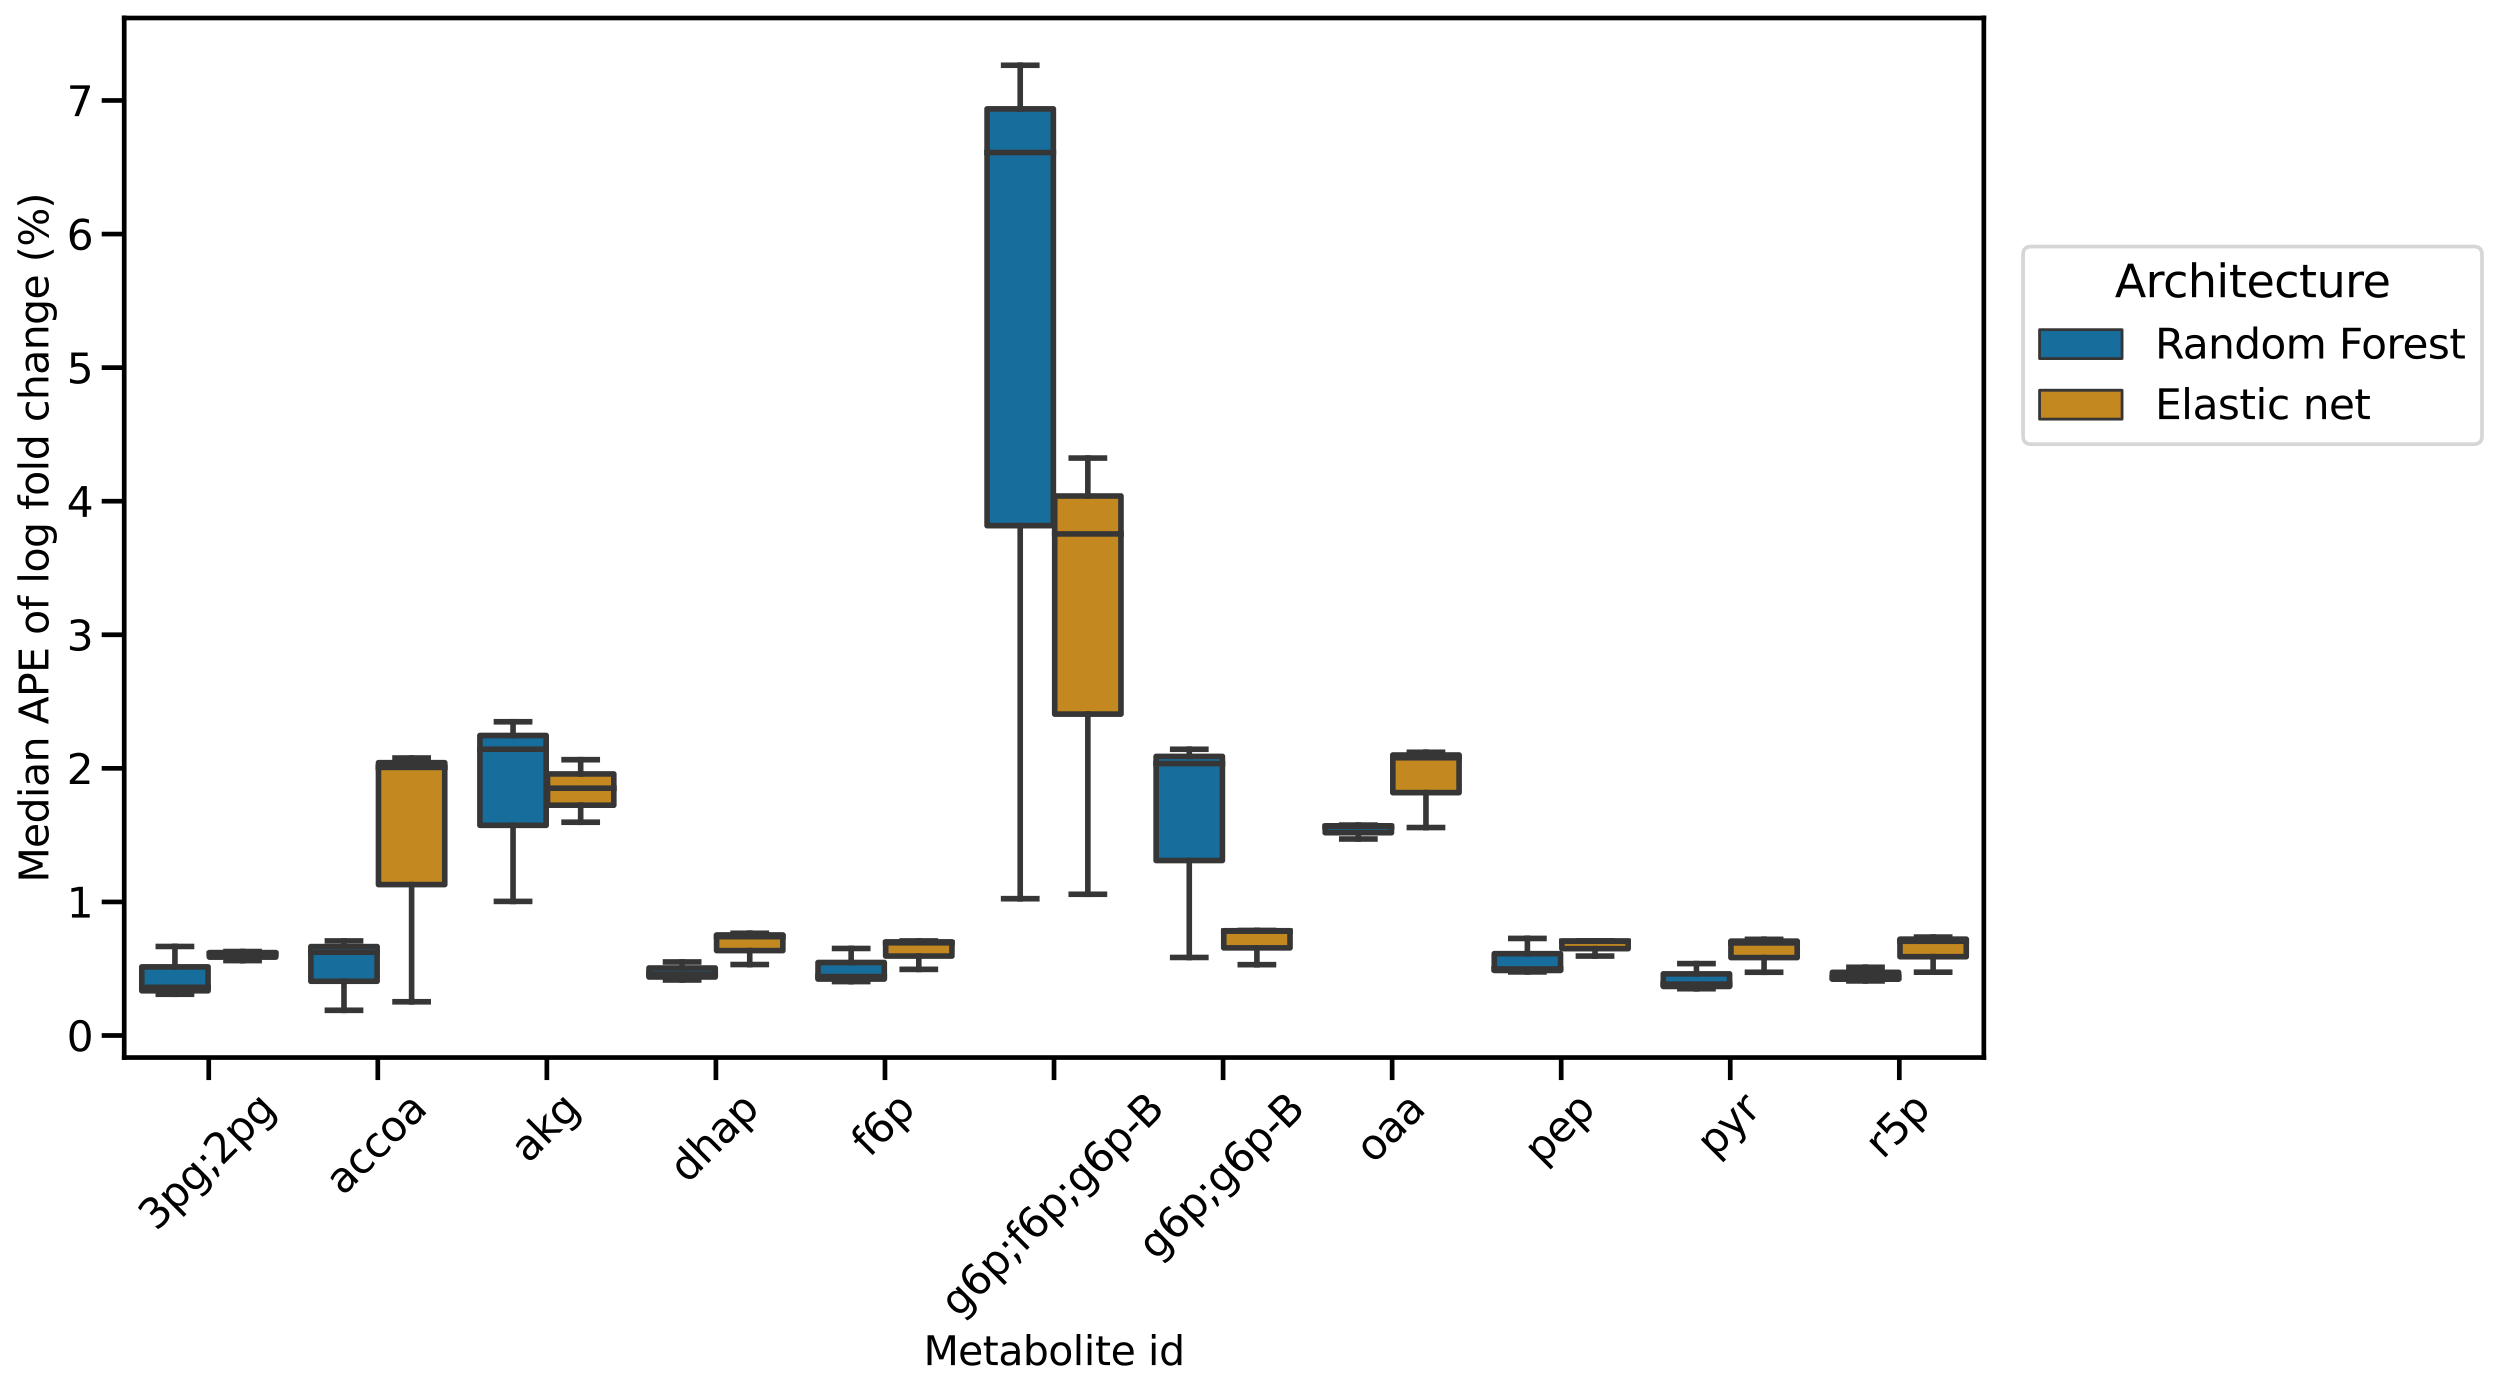 <?xml version="1.0" encoding="utf-8" standalone="no"?>
<!DOCTYPE svg PUBLIC "-//W3C//DTD SVG 1.1//EN"
  "http://www.w3.org/Graphics/SVG/1.1/DTD/svg11.dtd">
<svg xmlns:xlink="http://www.w3.org/1999/xlink" width="999.95pt" height="556.54pt" viewBox="0 0 999.95 556.54" xmlns="http://www.w3.org/2000/svg" version="1.1">
 <defs>
  <style type="text/css">*{stroke-linejoin: round; stroke-linecap: butt}</style>
 </defs>
 <g id="figure_1">
  <g id="patch_1">
   <path d="M 0 556.54 
L 999.95 556.54 
L 999.95 0 
L 0 0 
z
" style="fill: #ffffff"/>
  </g>
  <g id="axes_1">
   <g id="patch_2">
    <path d="M 49.683 423 
L 793.497 423 
L 793.497 7.2 
L 49.683 7.2 
z
" style="fill: #ffffff"/>
   </g>
   <g id="patch_3">
    <path d="M 56.716 396.292 
L 83.222 396.292 
L 83.222 386.737 
L 56.716 386.737 
L 56.716 396.292 
z
" clip-path="url(#p43f8f72fb3)" style="fill: #176d9c; stroke: #363636; stroke-width: 2.25; stroke-linejoin: miter"/>
   </g>
   <g id="patch_4">
    <path d="M 83.763 382.831 
L 110.27 382.831 
L 110.27 381.022 
L 83.763 381.022 
L 83.763 382.831 
z
" clip-path="url(#p43f8f72fb3)" style="fill: #c38820; stroke: #363636; stroke-width: 2.25; stroke-linejoin: miter"/>
   </g>
   <g id="patch_5">
    <path d="M 124.335 392.492 
L 150.842 392.492 
L 150.842 378.619 
L 124.335 378.619 
L 124.335 392.492 
z
" clip-path="url(#p43f8f72fb3)" style="fill: #176d9c; stroke: #363636; stroke-width: 2.25; stroke-linejoin: miter"/>
   </g>
   <g id="patch_6">
    <path d="M 151.383 353.818 
L 177.89 353.818 
L 177.89 305.064 
L 151.383 305.064 
L 151.383 353.818 
z
" clip-path="url(#p43f8f72fb3)" style="fill: #c38820; stroke: #363636; stroke-width: 2.25; stroke-linejoin: miter"/>
   </g>
   <g id="patch_7">
    <path d="M 191.954 330.108 
L 218.461 330.108 
L 218.461 294.183 
L 191.954 294.183 
L 191.954 330.108 
z
" clip-path="url(#p43f8f72fb3)" style="fill: #176d9c; stroke: #363636; stroke-width: 2.25; stroke-linejoin: miter"/>
   </g>
   <g id="patch_8">
    <path d="M 219.002 322.068 
L 245.509 322.068 
L 245.509 309.563 
L 219.002 309.563 
L 219.002 322.068 
z
" clip-path="url(#p43f8f72fb3)" style="fill: #c38820; stroke: #363636; stroke-width: 2.25; stroke-linejoin: miter"/>
   </g>
   <g id="patch_9">
    <path d="M 259.574 390.782 
L 286.081 390.782 
L 286.081 387.178 
L 259.574 387.178 
L 259.574 390.782 
z
" clip-path="url(#p43f8f72fb3)" style="fill: #176d9c; stroke: #363636; stroke-width: 2.25; stroke-linejoin: miter"/>
   </g>
   <g id="patch_10">
    <path d="M 286.622 380.216 
L 313.129 380.216 
L 313.129 373.972 
L 286.622 373.972 
L 286.622 380.216 
z
" clip-path="url(#p43f8f72fb3)" style="fill: #c38820; stroke: #363636; stroke-width: 2.25; stroke-linejoin: miter"/>
   </g>
   <g id="patch_11">
    <path d="M 327.193 391.607 
L 353.7 391.607 
L 353.7 384.984 
L 327.193 384.984 
L 327.193 391.607 
z
" clip-path="url(#p43f8f72fb3)" style="fill: #176d9c; stroke: #363636; stroke-width: 2.25; stroke-linejoin: miter"/>
   </g>
   <g id="patch_12">
    <path d="M 354.241 382.406 
L 380.748 382.406 
L 380.748 376.725 
L 354.241 376.725 
L 354.241 382.406 
z
" clip-path="url(#p43f8f72fb3)" style="fill: #c38820; stroke: #363636; stroke-width: 2.25; stroke-linejoin: miter"/>
   </g>
   <g id="patch_13">
    <path d="M 394.813 210.239 
L 421.32 210.239 
L 421.32 43.556 
L 394.813 43.556 
L 394.813 210.239 
z
" clip-path="url(#p43f8f72fb3)" style="fill: #176d9c; stroke: #363636; stroke-width: 2.25; stroke-linejoin: miter"/>
   </g>
   <g id="patch_14">
    <path d="M 421.861 285.628 
L 448.367 285.628 
L 448.367 198.389 
L 421.861 198.389 
L 421.861 285.628 
z
" clip-path="url(#p43f8f72fb3)" style="fill: #c38820; stroke: #363636; stroke-width: 2.25; stroke-linejoin: miter"/>
   </g>
   <g id="patch_15">
    <path d="M 462.432 344.191 
L 488.939 344.191 
L 488.939 302.547 
L 462.432 302.547 
L 462.432 344.191 
z
" clip-path="url(#p43f8f72fb3)" style="fill: #176d9c; stroke: #363636; stroke-width: 2.25; stroke-linejoin: miter"/>
   </g>
   <g id="patch_16">
    <path d="M 489.48 379.133 
L 515.987 379.133 
L 515.987 372.292 
L 489.48 372.292 
L 489.48 379.133 
z
" clip-path="url(#p43f8f72fb3)" style="fill: #c38820; stroke: #363636; stroke-width: 2.25; stroke-linejoin: miter"/>
   </g>
   <g id="patch_17">
    <path d="M 530.052 333.08 
L 556.559 333.08 
L 556.559 330.301 
L 530.052 330.301 
L 530.052 333.08 
z
" clip-path="url(#p43f8f72fb3)" style="fill: #176d9c; stroke: #363636; stroke-width: 2.25; stroke-linejoin: miter"/>
   </g>
   <g id="patch_18">
    <path d="M 557.1 317.035 
L 583.606 317.035 
L 583.606 301.983 
L 557.1 301.983 
L 557.1 317.035 
z
" clip-path="url(#p43f8f72fb3)" style="fill: #c38820; stroke: #363636; stroke-width: 2.25; stroke-linejoin: miter"/>
   </g>
   <g id="patch_19">
    <path d="M 597.671 388.154 
L 624.178 388.154 
L 624.178 381.455 
L 597.671 381.455 
L 597.671 388.154 
z
" clip-path="url(#p43f8f72fb3)" style="fill: #176d9c; stroke: #363636; stroke-width: 2.25; stroke-linejoin: miter"/>
   </g>
   <g id="patch_20">
    <path d="M 624.719 379.442 
L 651.226 379.442 
L 651.226 376.403 
L 624.719 376.403 
L 624.719 379.442 
z
" clip-path="url(#p43f8f72fb3)" style="fill: #c38820; stroke: #363636; stroke-width: 2.25; stroke-linejoin: miter"/>
   </g>
   <g id="patch_21">
    <path d="M 665.291 394.557 
L 691.797 394.557 
L 691.797 389.525 
L 665.291 389.525 
L 665.291 394.557 
z
" clip-path="url(#p43f8f72fb3)" style="fill: #176d9c; stroke: #363636; stroke-width: 2.25; stroke-linejoin: miter"/>
   </g>
   <g id="patch_22">
    <path d="M 692.338 383.023 
L 718.845 383.023 
L 718.845 376.44 
L 692.338 376.44 
L 692.338 383.023 
z
" clip-path="url(#p43f8f72fb3)" style="fill: #c38820; stroke: #363636; stroke-width: 2.25; stroke-linejoin: miter"/>
   </g>
   <g id="patch_23">
    <path d="M 732.91 391.653 
L 759.417 391.653 
L 759.417 388.928 
L 732.91 388.928 
L 732.91 391.653 
z
" clip-path="url(#p43f8f72fb3)" style="fill: #176d9c; stroke: #363636; stroke-width: 2.25; stroke-linejoin: miter"/>
   </g>
   <g id="patch_24">
    <path d="M 759.958 382.666 
L 786.465 382.666 
L 786.465 375.65 
L 759.958 375.65 
L 759.958 382.666 
z
" clip-path="url(#p43f8f72fb3)" style="fill: #c38820; stroke: #363636; stroke-width: 2.25; stroke-linejoin: miter"/>
   </g>
   <g id="patch_25">
    <path d="M 83.493 414.177 
L 83.493 414.177 
L 83.493 414.177 
L 83.493 414.177 
z
" clip-path="url(#p43f8f72fb3)" style="fill: #176d9c; stroke: #363636; stroke-width: 1.125; stroke-linejoin: miter"/>
   </g>
   <g id="patch_26">
    <path d="M 83.493 414.177 
L 83.493 414.177 
L 83.493 414.177 
L 83.493 414.177 
z
" clip-path="url(#p43f8f72fb3)" style="fill: #c38820; stroke: #363636; stroke-width: 1.125; stroke-linejoin: miter"/>
   </g>
   <g id="matplotlib.axis_1">
    <g id="xtick_1">
     <g id="line2d_1">
      <defs>
       <path id="mf5c81317ef" d="M 0 0 
L 0 9 
" style="stroke: #000000; stroke-width: 1.875"/>
      </defs>
      <g>
       <use xlink:href="#mf5c81317ef" x="83.493" y="423" style="stroke: #000000; stroke-width: 1.875"/>
      </g>
     </g>
     <g id="text_1">
      <!-- 3pg;2pg -->
      <g transform="translate(62.51 492.77) rotate(-45) scale(0.165 -0.165)">
       <defs>
        <path id="DejaVuSans-33" d="M 2597 2516 
Q 3050 2419 3304 2112 
Q 3559 1806 3559 1356 
Q 3559 666 3084 287 
Q 2609 -91 1734 -91 
Q 1441 -91 1130 -33 
Q 819 25 488 141 
L 488 750 
Q 750 597 1062 519 
Q 1375 441 1716 441 
Q 2309 441 2620 675 
Q 2931 909 2931 1356 
Q 2931 1769 2642 2001 
Q 2353 2234 1838 2234 
L 1294 2234 
L 1294 2753 
L 1863 2753 
Q 2328 2753 2575 2939 
Q 2822 3125 2822 3475 
Q 2822 3834 2567 4026 
Q 2313 4219 1838 4219 
Q 1578 4219 1281 4162 
Q 984 4106 628 3988 
L 628 4550 
Q 988 4650 1302 4700 
Q 1616 4750 1894 4750 
Q 2613 4750 3031 4423 
Q 3450 4097 3450 3541 
Q 3450 3153 3228 2886 
Q 3006 2619 2597 2516 
z
" transform="scale(0.016)"/>
        <path id="DejaVuSans-70" d="M 1159 525 
L 1159 -1331 
L 581 -1331 
L 581 3500 
L 1159 3500 
L 1159 2969 
Q 1341 3281 1617 3432 
Q 1894 3584 2278 3584 
Q 2916 3584 3314 3078 
Q 3713 2572 3713 1747 
Q 3713 922 3314 415 
Q 2916 -91 2278 -91 
Q 1894 -91 1617 61 
Q 1341 213 1159 525 
z
M 3116 1747 
Q 3116 2381 2855 2742 
Q 2594 3103 2138 3103 
Q 1681 3103 1420 2742 
Q 1159 2381 1159 1747 
Q 1159 1113 1420 752 
Q 1681 391 2138 391 
Q 2594 391 2855 752 
Q 3116 1113 3116 1747 
z
" transform="scale(0.016)"/>
        <path id="DejaVuSans-67" d="M 2906 1791 
Q 2906 2416 2648 2759 
Q 2391 3103 1925 3103 
Q 1463 3103 1205 2759 
Q 947 2416 947 1791 
Q 947 1169 1205 825 
Q 1463 481 1925 481 
Q 2391 481 2648 825 
Q 2906 1169 2906 1791 
z
M 3481 434 
Q 3481 -459 3084 -895 
Q 2688 -1331 1869 -1331 
Q 1566 -1331 1297 -1286 
Q 1028 -1241 775 -1147 
L 775 -588 
Q 1028 -725 1275 -790 
Q 1522 -856 1778 -856 
Q 2344 -856 2625 -561 
Q 2906 -266 2906 331 
L 2906 616 
Q 2728 306 2450 153 
Q 2172 0 1784 0 
Q 1141 0 747 490 
Q 353 981 353 1791 
Q 353 2603 747 3093 
Q 1141 3584 1784 3584 
Q 2172 3584 2450 3431 
Q 2728 3278 2906 2969 
L 2906 3500 
L 3481 3500 
L 3481 434 
z
" transform="scale(0.016)"/>
        <path id="DejaVuSans-3b" d="M 750 3309 
L 1409 3309 
L 1409 2516 
L 750 2516 
L 750 3309 
z
M 750 794 
L 1409 794 
L 1409 256 
L 897 -744 
L 494 -744 
L 750 256 
L 750 794 
z
" transform="scale(0.016)"/>
        <path id="DejaVuSans-32" d="M 1228 531 
L 3431 531 
L 3431 0 
L 469 0 
L 469 531 
Q 828 903 1448 1529 
Q 2069 2156 2228 2338 
Q 2531 2678 2651 2914 
Q 2772 3150 2772 3378 
Q 2772 3750 2511 3984 
Q 2250 4219 1831 4219 
Q 1534 4219 1204 4116 
Q 875 4013 500 3803 
L 500 4441 
Q 881 4594 1212 4672 
Q 1544 4750 1819 4750 
Q 2544 4750 2975 4387 
Q 3406 4025 3406 3419 
Q 3406 3131 3298 2873 
Q 3191 2616 2906 2266 
Q 2828 2175 2409 1742 
Q 1991 1309 1228 531 
z
" transform="scale(0.016)"/>
       </defs>
       <use xlink:href="#DejaVuSans-33"/>
       <use xlink:href="#DejaVuSans-70" x="63.623"/>
       <use xlink:href="#DejaVuSans-67" x="127.1"/>
       <use xlink:href="#DejaVuSans-3b" x="190.576"/>
       <use xlink:href="#DejaVuSans-32" x="224.268"/>
       <use xlink:href="#DejaVuSans-70" x="287.891"/>
       <use xlink:href="#DejaVuSans-67" x="351.367"/>
      </g>
     </g>
    </g>
    <g id="xtick_2">
     <g id="line2d_2">
      <g>
       <use xlink:href="#mf5c81317ef" x="151.112" y="423" style="stroke: #000000; stroke-width: 1.875"/>
      </g>
     </g>
     <g id="text_2">
      <!-- accoa -->
      <g transform="translate(137.197 478.634) rotate(-45) scale(0.165 -0.165)">
       <defs>
        <path id="DejaVuSans-61" d="M 2194 1759 
Q 1497 1759 1228 1600 
Q 959 1441 959 1056 
Q 959 750 1161 570 
Q 1363 391 1709 391 
Q 2188 391 2477 730 
Q 2766 1069 2766 1631 
L 2766 1759 
L 2194 1759 
z
M 3341 1997 
L 3341 0 
L 2766 0 
L 2766 531 
Q 2569 213 2275 61 
Q 1981 -91 1556 -91 
Q 1019 -91 701 211 
Q 384 513 384 1019 
Q 384 1609 779 1909 
Q 1175 2209 1959 2209 
L 2766 2209 
L 2766 2266 
Q 2766 2663 2505 2880 
Q 2244 3097 1772 3097 
Q 1472 3097 1187 3025 
Q 903 2953 641 2809 
L 641 3341 
Q 956 3463 1253 3523 
Q 1550 3584 1831 3584 
Q 2591 3584 2966 3190 
Q 3341 2797 3341 1997 
z
" transform="scale(0.016)"/>
        <path id="DejaVuSans-63" d="M 3122 3366 
L 3122 2828 
Q 2878 2963 2633 3030 
Q 2388 3097 2138 3097 
Q 1578 3097 1268 2742 
Q 959 2388 959 1747 
Q 959 1106 1268 751 
Q 1578 397 2138 397 
Q 2388 397 2633 464 
Q 2878 531 3122 666 
L 3122 134 
Q 2881 22 2623 -34 
Q 2366 -91 2075 -91 
Q 1284 -91 818 406 
Q 353 903 353 1747 
Q 353 2603 823 3093 
Q 1294 3584 2113 3584 
Q 2378 3584 2631 3529 
Q 2884 3475 3122 3366 
z
" transform="scale(0.016)"/>
        <path id="DejaVuSans-6f" d="M 1959 3097 
Q 1497 3097 1228 2736 
Q 959 2375 959 1747 
Q 959 1119 1226 758 
Q 1494 397 1959 397 
Q 2419 397 2687 759 
Q 2956 1122 2956 1747 
Q 2956 2369 2687 2733 
Q 2419 3097 1959 3097 
z
M 1959 3584 
Q 2709 3584 3137 3096 
Q 3566 2609 3566 1747 
Q 3566 888 3137 398 
Q 2709 -91 1959 -91 
Q 1206 -91 779 398 
Q 353 888 353 1747 
Q 353 2609 779 3096 
Q 1206 3584 1959 3584 
z
" transform="scale(0.016)"/>
       </defs>
       <use xlink:href="#DejaVuSans-61"/>
       <use xlink:href="#DejaVuSans-63" x="61.279"/>
       <use xlink:href="#DejaVuSans-63" x="116.26"/>
       <use xlink:href="#DejaVuSans-6f" x="171.24"/>
       <use xlink:href="#DejaVuSans-61" x="232.422"/>
      </g>
     </g>
    </g>
    <g id="xtick_3">
     <g id="line2d_3">
      <g>
       <use xlink:href="#mf5c81317ef" x="218.732" y="423" style="stroke: #000000; stroke-width: 1.875"/>
      </g>
     </g>
     <g id="text_3">
      <!-- akg -->
      <g transform="translate(211.295 465.678) rotate(-45) scale(0.165 -0.165)">
       <defs>
        <path id="DejaVuSans-6b" d="M 581 4863 
L 1159 4863 
L 1159 1991 
L 2875 3500 
L 3609 3500 
L 1753 1863 
L 3688 0 
L 2938 0 
L 1159 1709 
L 1159 0 
L 581 0 
L 581 4863 
z
" transform="scale(0.016)"/>
       </defs>
       <use xlink:href="#DejaVuSans-61"/>
       <use xlink:href="#DejaVuSans-6b" x="61.279"/>
       <use xlink:href="#DejaVuSans-67" x="119.189"/>
      </g>
     </g>
    </g>
    <g id="xtick_4">
     <g id="line2d_4">
      <g>
       <use xlink:href="#mf5c81317ef" x="286.351" y="423" style="stroke: #000000; stroke-width: 1.875"/>
      </g>
     </g>
     <g id="text_4">
      <!-- dhap -->
      <g transform="translate(274.892 473.723) rotate(-45) scale(0.165 -0.165)">
       <defs>
        <path id="DejaVuSans-64" d="M 2906 2969 
L 2906 4863 
L 3481 4863 
L 3481 0 
L 2906 0 
L 2906 525 
Q 2725 213 2448 61 
Q 2172 -91 1784 -91 
Q 1150 -91 751 415 
Q 353 922 353 1747 
Q 353 2572 751 3078 
Q 1150 3584 1784 3584 
Q 2172 3584 2448 3432 
Q 2725 3281 2906 2969 
z
M 947 1747 
Q 947 1113 1208 752 
Q 1469 391 1925 391 
Q 2381 391 2643 752 
Q 2906 1113 2906 1747 
Q 2906 2381 2643 2742 
Q 2381 3103 1925 3103 
Q 1469 3103 1208 2742 
Q 947 2381 947 1747 
z
" transform="scale(0.016)"/>
        <path id="DejaVuSans-68" d="M 3513 2113 
L 3513 0 
L 2938 0 
L 2938 2094 
Q 2938 2591 2744 2837 
Q 2550 3084 2163 3084 
Q 1697 3084 1428 2787 
Q 1159 2491 1159 1978 
L 1159 0 
L 581 0 
L 581 4863 
L 1159 4863 
L 1159 2956 
Q 1366 3272 1645 3428 
Q 1925 3584 2291 3584 
Q 2894 3584 3203 3211 
Q 3513 2838 3513 2113 
z
" transform="scale(0.016)"/>
       </defs>
       <use xlink:href="#DejaVuSans-64"/>
       <use xlink:href="#DejaVuSans-68" x="63.477"/>
       <use xlink:href="#DejaVuSans-61" x="126.855"/>
       <use xlink:href="#DejaVuSans-70" x="188.135"/>
      </g>
     </g>
    </g>
    <g id="xtick_5">
     <g id="line2d_5">
      <g>
       <use xlink:href="#mf5c81317ef" x="353.971" y="423" style="stroke: #000000; stroke-width: 1.875"/>
      </g>
     </g>
     <g id="text_5">
      <!-- f6p -->
      <g transform="translate(347.721 463.303) rotate(-45) scale(0.165 -0.165)">
       <defs>
        <path id="DejaVuSans-66" d="M 2375 4863 
L 2375 4384 
L 1825 4384 
Q 1516 4384 1395 4259 
Q 1275 4134 1275 3809 
L 1275 3500 
L 2222 3500 
L 2222 3053 
L 1275 3053 
L 1275 0 
L 697 0 
L 697 3053 
L 147 3053 
L 147 3500 
L 697 3500 
L 697 3744 
Q 697 4328 969 4595 
Q 1241 4863 1831 4863 
L 2375 4863 
z
" transform="scale(0.016)"/>
        <path id="DejaVuSans-36" d="M 2113 2584 
Q 1688 2584 1439 2293 
Q 1191 2003 1191 1497 
Q 1191 994 1439 701 
Q 1688 409 2113 409 
Q 2538 409 2786 701 
Q 3034 994 3034 1497 
Q 3034 2003 2786 2293 
Q 2538 2584 2113 2584 
z
M 3366 4563 
L 3366 3988 
Q 3128 4100 2886 4159 
Q 2644 4219 2406 4219 
Q 1781 4219 1451 3797 
Q 1122 3375 1075 2522 
Q 1259 2794 1537 2939 
Q 1816 3084 2150 3084 
Q 2853 3084 3261 2657 
Q 3669 2231 3669 1497 
Q 3669 778 3244 343 
Q 2819 -91 2113 -91 
Q 1303 -91 875 529 
Q 447 1150 447 2328 
Q 447 3434 972 4092 
Q 1497 4750 2381 4750 
Q 2619 4750 2861 4703 
Q 3103 4656 3366 4563 
z
" transform="scale(0.016)"/>
       </defs>
       <use xlink:href="#DejaVuSans-66"/>
       <use xlink:href="#DejaVuSans-36" x="35.205"/>
       <use xlink:href="#DejaVuSans-70" x="98.828"/>
      </g>
     </g>
    </g>
    <g id="xtick_6">
     <g id="line2d_6">
      <g>
       <use xlink:href="#mf5c81317ef" x="421.59" y="423" style="stroke: #000000; stroke-width: 1.875"/>
      </g>
     </g>
     <g id="text_6">
      <!-- g6p;f6p;g6p-B -->
      <g transform="translate(383.278 527.429) rotate(-45) scale(0.165 -0.165)">
       <defs>
        <path id="DejaVuSans-2d" d="M 313 2009 
L 1997 2009 
L 1997 1497 
L 313 1497 
L 313 2009 
z
" transform="scale(0.016)"/>
        <path id="DejaVuSans-42" d="M 1259 2228 
L 1259 519 
L 2272 519 
Q 2781 519 3026 730 
Q 3272 941 3272 1375 
Q 3272 1813 3026 2020 
Q 2781 2228 2272 2228 
L 1259 2228 
z
M 1259 4147 
L 1259 2741 
L 2194 2741 
Q 2656 2741 2882 2914 
Q 3109 3088 3109 3444 
Q 3109 3797 2882 3972 
Q 2656 4147 2194 4147 
L 1259 4147 
z
M 628 4666 
L 2241 4666 
Q 2963 4666 3353 4366 
Q 3744 4066 3744 3513 
Q 3744 3084 3544 2831 
Q 3344 2578 2956 2516 
Q 3422 2416 3680 2098 
Q 3938 1781 3938 1306 
Q 3938 681 3513 340 
Q 3088 0 2303 0 
L 628 0 
L 628 4666 
z
" transform="scale(0.016)"/>
       </defs>
       <use xlink:href="#DejaVuSans-67"/>
       <use xlink:href="#DejaVuSans-36" x="63.477"/>
       <use xlink:href="#DejaVuSans-70" x="127.1"/>
       <use xlink:href="#DejaVuSans-3b" x="190.576"/>
       <use xlink:href="#DejaVuSans-66" x="224.268"/>
       <use xlink:href="#DejaVuSans-36" x="259.473"/>
       <use xlink:href="#DejaVuSans-70" x="323.096"/>
       <use xlink:href="#DejaVuSans-3b" x="386.572"/>
       <use xlink:href="#DejaVuSans-67" x="420.264"/>
       <use xlink:href="#DejaVuSans-36" x="483.74"/>
       <use xlink:href="#DejaVuSans-70" x="547.363"/>
       <use xlink:href="#DejaVuSans-2d" x="610.84"/>
       <use xlink:href="#DejaVuSans-42" x="643.299"/>
      </g>
     </g>
    </g>
    <g id="xtick_7">
     <g id="line2d_7">
      <g>
       <use xlink:href="#mf5c81317ef" x="489.21" y="423" style="stroke: #000000; stroke-width: 1.875"/>
      </g>
     </g>
     <g id="text_7">
      <!-- g6p;g6p-B -->
      <g transform="translate(462.331 504.561) rotate(-45) scale(0.165 -0.165)">
       <use xlink:href="#DejaVuSans-67"/>
       <use xlink:href="#DejaVuSans-36" x="63.477"/>
       <use xlink:href="#DejaVuSans-70" x="127.1"/>
       <use xlink:href="#DejaVuSans-3b" x="190.576"/>
       <use xlink:href="#DejaVuSans-67" x="224.268"/>
       <use xlink:href="#DejaVuSans-36" x="287.744"/>
       <use xlink:href="#DejaVuSans-70" x="351.367"/>
       <use xlink:href="#DejaVuSans-2d" x="414.844"/>
       <use xlink:href="#DejaVuSans-42" x="447.303"/>
      </g>
     </g>
    </g>
    <g id="xtick_8">
     <g id="line2d_8">
      <g>
       <use xlink:href="#mf5c81317ef" x="556.829" y="423" style="stroke: #000000; stroke-width: 1.875"/>
      </g>
     </g>
     <g id="text_8">
      <!-- oaa -->
      <g transform="translate(549.329 465.804) rotate(-45) scale(0.165 -0.165)">
       <use xlink:href="#DejaVuSans-6f"/>
       <use xlink:href="#DejaVuSans-61" x="61.182"/>
       <use xlink:href="#DejaVuSans-61" x="122.461"/>
      </g>
     </g>
    </g>
    <g id="xtick_9">
     <g id="line2d_9">
      <g>
       <use xlink:href="#mf5c81317ef" x="624.448" y="423" style="stroke: #000000; stroke-width: 1.875"/>
      </g>
     </g>
     <g id="text_9">
      <!-- pep -->
      <g transform="translate(616.672 466.358) rotate(-45) scale(0.165 -0.165)">
       <defs>
        <path id="DejaVuSans-65" d="M 3597 1894 
L 3597 1613 
L 953 1613 
Q 991 1019 1311 708 
Q 1631 397 2203 397 
Q 2534 397 2845 478 
Q 3156 559 3463 722 
L 3463 178 
Q 3153 47 2828 -22 
Q 2503 -91 2169 -91 
Q 1331 -91 842 396 
Q 353 884 353 1716 
Q 353 2575 817 3079 
Q 1281 3584 2069 3584 
Q 2775 3584 3186 3129 
Q 3597 2675 3597 1894 
z
M 3022 2063 
Q 3016 2534 2758 2815 
Q 2500 3097 2075 3097 
Q 1594 3097 1305 2825 
Q 1016 2553 972 2059 
L 3022 2063 
z
" transform="scale(0.016)"/>
       </defs>
       <use xlink:href="#DejaVuSans-70"/>
       <use xlink:href="#DejaVuSans-65" x="63.477"/>
       <use xlink:href="#DejaVuSans-70" x="125"/>
      </g>
     </g>
    </g>
    <g id="xtick_10">
     <g id="line2d_10">
      <g>
       <use xlink:href="#mf5c81317ef" x="692.068" y="423" style="stroke: #000000; stroke-width: 1.875"/>
      </g>
     </g>
     <g id="text_10">
      <!-- pyr -->
      <g transform="translate(685.733 463.474) rotate(-45) scale(0.165 -0.165)">
       <defs>
        <path id="DejaVuSans-79" d="M 2059 -325 
Q 1816 -950 1584 -1140 
Q 1353 -1331 966 -1331 
L 506 -1331 
L 506 -850 
L 844 -850 
Q 1081 -850 1212 -737 
Q 1344 -625 1503 -206 
L 1606 56 
L 191 3500 
L 800 3500 
L 1894 763 
L 2988 3500 
L 3597 3500 
L 2059 -325 
z
" transform="scale(0.016)"/>
        <path id="DejaVuSans-72" d="M 2631 2963 
Q 2534 3019 2420 3045 
Q 2306 3072 2169 3072 
Q 1681 3072 1420 2755 
Q 1159 2438 1159 1844 
L 1159 0 
L 581 0 
L 581 3500 
L 1159 3500 
L 1159 2956 
Q 1341 3275 1631 3429 
Q 1922 3584 2338 3584 
Q 2397 3584 2469 3576 
Q 2541 3569 2628 3553 
L 2631 2963 
z
" transform="scale(0.016)"/>
       </defs>
       <use xlink:href="#DejaVuSans-70"/>
       <use xlink:href="#DejaVuSans-79" x="63.477"/>
       <use xlink:href="#DejaVuSans-72" x="122.656"/>
      </g>
     </g>
    </g>
    <g id="xtick_11">
     <g id="line2d_11">
      <g>
       <use xlink:href="#mf5c81317ef" x="759.687" y="423" style="stroke: #000000; stroke-width: 1.875"/>
      </g>
     </g>
     <g id="text_11">
      <!-- r5p -->
      <g transform="translate(753.094 463.992) rotate(-45) scale(0.165 -0.165)">
       <defs>
        <path id="DejaVuSans-35" d="M 691 4666 
L 3169 4666 
L 3169 4134 
L 1269 4134 
L 1269 2991 
Q 1406 3038 1543 3061 
Q 1681 3084 1819 3084 
Q 2600 3084 3056 2656 
Q 3513 2228 3513 1497 
Q 3513 744 3044 326 
Q 2575 -91 1722 -91 
Q 1428 -91 1123 -41 
Q 819 9 494 109 
L 494 744 
Q 775 591 1075 516 
Q 1375 441 1709 441 
Q 2250 441 2565 725 
Q 2881 1009 2881 1497 
Q 2881 1984 2565 2268 
Q 2250 2553 1709 2553 
Q 1456 2553 1204 2497 
Q 953 2441 691 2322 
L 691 4666 
z
" transform="scale(0.016)"/>
       </defs>
       <use xlink:href="#DejaVuSans-72"/>
       <use xlink:href="#DejaVuSans-35" x="41.113"/>
       <use xlink:href="#DejaVuSans-70" x="104.736"/>
      </g>
     </g>
    </g>
    <g id="text_12">
     <!-- Metabolite id -->
     <g transform="translate(369.405 546.013) scale(0.16 -0.16)">
      <defs>
       <path id="DejaVuSans-4d" d="M 628 4666 
L 1569 4666 
L 2759 1491 
L 3956 4666 
L 4897 4666 
L 4897 0 
L 4281 0 
L 4281 4097 
L 3078 897 
L 2444 897 
L 1241 4097 
L 1241 0 
L 628 0 
L 628 4666 
z
" transform="scale(0.016)"/>
       <path id="DejaVuSans-74" d="M 1172 4494 
L 1172 3500 
L 2356 3500 
L 2356 3053 
L 1172 3053 
L 1172 1153 
Q 1172 725 1289 603 
Q 1406 481 1766 481 
L 2356 481 
L 2356 0 
L 1766 0 
Q 1100 0 847 248 
Q 594 497 594 1153 
L 594 3053 
L 172 3053 
L 172 3500 
L 594 3500 
L 594 4494 
L 1172 4494 
z
" transform="scale(0.016)"/>
       <path id="DejaVuSans-62" d="M 3116 1747 
Q 3116 2381 2855 2742 
Q 2594 3103 2138 3103 
Q 1681 3103 1420 2742 
Q 1159 2381 1159 1747 
Q 1159 1113 1420 752 
Q 1681 391 2138 391 
Q 2594 391 2855 752 
Q 3116 1113 3116 1747 
z
M 1159 2969 
Q 1341 3281 1617 3432 
Q 1894 3584 2278 3584 
Q 2916 3584 3314 3078 
Q 3713 2572 3713 1747 
Q 3713 922 3314 415 
Q 2916 -91 2278 -91 
Q 1894 -91 1617 61 
Q 1341 213 1159 525 
L 1159 0 
L 581 0 
L 581 4863 
L 1159 4863 
L 1159 2969 
z
" transform="scale(0.016)"/>
       <path id="DejaVuSans-6c" d="M 603 4863 
L 1178 4863 
L 1178 0 
L 603 0 
L 603 4863 
z
" transform="scale(0.016)"/>
       <path id="DejaVuSans-69" d="M 603 3500 
L 1178 3500 
L 1178 0 
L 603 0 
L 603 3500 
z
M 603 4863 
L 1178 4863 
L 1178 4134 
L 603 4134 
L 603 4863 
z
" transform="scale(0.016)"/>
       <path id="DejaVuSans-20" transform="scale(0.016)"/>
      </defs>
      <use xlink:href="#DejaVuSans-4d"/>
      <use xlink:href="#DejaVuSans-65" x="86.279"/>
      <use xlink:href="#DejaVuSans-74" x="147.803"/>
      <use xlink:href="#DejaVuSans-61" x="187.012"/>
      <use xlink:href="#DejaVuSans-62" x="248.291"/>
      <use xlink:href="#DejaVuSans-6f" x="311.768"/>
      <use xlink:href="#DejaVuSans-6c" x="372.949"/>
      <use xlink:href="#DejaVuSans-69" x="400.732"/>
      <use xlink:href="#DejaVuSans-74" x="428.516"/>
      <use xlink:href="#DejaVuSans-65" x="467.725"/>
      <use xlink:href="#DejaVuSans-20" x="529.248"/>
      <use xlink:href="#DejaVuSans-69" x="561.035"/>
      <use xlink:href="#DejaVuSans-64" x="588.818"/>
     </g>
    </g>
   </g>
   <g id="matplotlib.axis_2">
    <g id="ytick_1">
     <g id="line2d_12">
      <defs>
       <path id="mbbfd9c686f" d="M 0 0 
L -9 0 
" style="stroke: #000000; stroke-width: 1.875"/>
      </defs>
      <g>
       <use xlink:href="#mbbfd9c686f" x="49.683" y="414.177" style="stroke: #000000; stroke-width: 1.875"/>
      </g>
     </g>
     <g id="text_13">
      <!-- 0 -->
      <g transform="translate(26.685 420.446) scale(0.165 -0.165)">
       <defs>
        <path id="DejaVuSans-30" d="M 2034 4250 
Q 1547 4250 1301 3770 
Q 1056 3291 1056 2328 
Q 1056 1369 1301 889 
Q 1547 409 2034 409 
Q 2525 409 2770 889 
Q 3016 1369 3016 2328 
Q 3016 3291 2770 3770 
Q 2525 4250 2034 4250 
z
M 2034 4750 
Q 2819 4750 3233 4129 
Q 3647 3509 3647 2328 
Q 3647 1150 3233 529 
Q 2819 -91 2034 -91 
Q 1250 -91 836 529 
Q 422 1150 422 2328 
Q 422 3509 836 4129 
Q 1250 4750 2034 4750 
z
" transform="scale(0.016)"/>
       </defs>
       <use xlink:href="#DejaVuSans-30"/>
      </g>
     </g>
    </g>
    <g id="ytick_2">
     <g id="line2d_13">
      <g>
       <use xlink:href="#mbbfd9c686f" x="49.683" y="360.75" style="stroke: #000000; stroke-width: 1.875"/>
      </g>
     </g>
     <g id="text_14">
      <!-- 1 -->
      <g transform="translate(26.685 367.019) scale(0.165 -0.165)">
       <defs>
        <path id="DejaVuSans-31" d="M 794 531 
L 1825 531 
L 1825 4091 
L 703 3866 
L 703 4441 
L 1819 4666 
L 2450 4666 
L 2450 531 
L 3481 531 
L 3481 0 
L 794 0 
L 794 531 
z
" transform="scale(0.016)"/>
       </defs>
       <use xlink:href="#DejaVuSans-31"/>
      </g>
     </g>
    </g>
    <g id="ytick_3">
     <g id="line2d_14">
      <g>
       <use xlink:href="#mbbfd9c686f" x="49.683" y="307.323" style="stroke: #000000; stroke-width: 1.875"/>
      </g>
     </g>
     <g id="text_15">
      <!-- 2 -->
      <g transform="translate(26.685 313.592) scale(0.165 -0.165)">
       <use xlink:href="#DejaVuSans-32"/>
      </g>
     </g>
    </g>
    <g id="ytick_4">
     <g id="line2d_15">
      <g>
       <use xlink:href="#mbbfd9c686f" x="49.683" y="253.896" style="stroke: #000000; stroke-width: 1.875"/>
      </g>
     </g>
     <g id="text_16">
      <!-- 3 -->
      <g transform="translate(26.685 260.165) scale(0.165 -0.165)">
       <use xlink:href="#DejaVuSans-33"/>
      </g>
     </g>
    </g>
    <g id="ytick_5">
     <g id="line2d_16">
      <g>
       <use xlink:href="#mbbfd9c686f" x="49.683" y="200.469" style="stroke: #000000; stroke-width: 1.875"/>
      </g>
     </g>
     <g id="text_17">
      <!-- 4 -->
      <g transform="translate(26.685 206.738) scale(0.165 -0.165)">
       <defs>
        <path id="DejaVuSans-34" d="M 2419 4116 
L 825 1625 
L 2419 1625 
L 2419 4116 
z
M 2253 4666 
L 3047 4666 
L 3047 1625 
L 3713 1625 
L 3713 1100 
L 3047 1100 
L 3047 0 
L 2419 0 
L 2419 1100 
L 313 1100 
L 313 1709 
L 2253 4666 
z
" transform="scale(0.016)"/>
       </defs>
       <use xlink:href="#DejaVuSans-34"/>
      </g>
     </g>
    </g>
    <g id="ytick_6">
     <g id="line2d_17">
      <g>
       <use xlink:href="#mbbfd9c686f" x="49.683" y="147.042" style="stroke: #000000; stroke-width: 1.875"/>
      </g>
     </g>
     <g id="text_18">
      <!-- 5 -->
      <g transform="translate(26.685 153.311) scale(0.165 -0.165)">
       <use xlink:href="#DejaVuSans-35"/>
      </g>
     </g>
    </g>
    <g id="ytick_7">
     <g id="line2d_18">
      <g>
       <use xlink:href="#mbbfd9c686f" x="49.683" y="93.615" style="stroke: #000000; stroke-width: 1.875"/>
      </g>
     </g>
     <g id="text_19">
      <!-- 6 -->
      <g transform="translate(26.685 99.884) scale(0.165 -0.165)">
       <use xlink:href="#DejaVuSans-36"/>
      </g>
     </g>
    </g>
    <g id="ytick_8">
     <g id="line2d_19">
      <g>
       <use xlink:href="#mbbfd9c686f" x="49.683" y="40.188" style="stroke: #000000; stroke-width: 1.875"/>
      </g>
     </g>
     <g id="text_20">
      <!-- 7 -->
      <g transform="translate(26.685 46.457) scale(0.165 -0.165)">
       <defs>
        <path id="DejaVuSans-37" d="M 525 4666 
L 3525 4666 
L 3525 4397 
L 1831 0 
L 1172 0 
L 2766 4134 
L 525 4134 
L 525 4666 
z
" transform="scale(0.016)"/>
       </defs>
       <use xlink:href="#DejaVuSans-37"/>
      </g>
     </g>
    </g>
    <g id="text_21">
     <!-- Median APE of log fold change (%) -->
     <g transform="translate(19.358 353.011) rotate(-90) scale(0.16 -0.16)">
      <defs>
       <path id="DejaVuSans-6e" d="M 3513 2113 
L 3513 0 
L 2938 0 
L 2938 2094 
Q 2938 2591 2744 2837 
Q 2550 3084 2163 3084 
Q 1697 3084 1428 2787 
Q 1159 2491 1159 1978 
L 1159 0 
L 581 0 
L 581 3500 
L 1159 3500 
L 1159 2956 
Q 1366 3272 1645 3428 
Q 1925 3584 2291 3584 
Q 2894 3584 3203 3211 
Q 3513 2838 3513 2113 
z
" transform="scale(0.016)"/>
       <path id="DejaVuSans-41" d="M 2188 4044 
L 1331 1722 
L 3047 1722 
L 2188 4044 
z
M 1831 4666 
L 2547 4666 
L 4325 0 
L 3669 0 
L 3244 1197 
L 1141 1197 
L 716 0 
L 50 0 
L 1831 4666 
z
" transform="scale(0.016)"/>
       <path id="DejaVuSans-50" d="M 1259 4147 
L 1259 2394 
L 2053 2394 
Q 2494 2394 2734 2622 
Q 2975 2850 2975 3272 
Q 2975 3691 2734 3919 
Q 2494 4147 2053 4147 
L 1259 4147 
z
M 628 4666 
L 2053 4666 
Q 2838 4666 3239 4311 
Q 3641 3956 3641 3272 
Q 3641 2581 3239 2228 
Q 2838 1875 2053 1875 
L 1259 1875 
L 1259 0 
L 628 0 
L 628 4666 
z
" transform="scale(0.016)"/>
       <path id="DejaVuSans-45" d="M 628 4666 
L 3578 4666 
L 3578 4134 
L 1259 4134 
L 1259 2753 
L 3481 2753 
L 3481 2222 
L 1259 2222 
L 1259 531 
L 3634 531 
L 3634 0 
L 628 0 
L 628 4666 
z
" transform="scale(0.016)"/>
       <path id="DejaVuSans-28" d="M 1984 4856 
Q 1566 4138 1362 3434 
Q 1159 2731 1159 2009 
Q 1159 1288 1364 580 
Q 1569 -128 1984 -844 
L 1484 -844 
Q 1016 -109 783 600 
Q 550 1309 550 2009 
Q 550 2706 781 3412 
Q 1013 4119 1484 4856 
L 1984 4856 
z
" transform="scale(0.016)"/>
       <path id="DejaVuSans-25" d="M 4653 2053 
Q 4381 2053 4226 1822 
Q 4072 1591 4072 1178 
Q 4072 772 4226 539 
Q 4381 306 4653 306 
Q 4919 306 5073 539 
Q 5228 772 5228 1178 
Q 5228 1588 5073 1820 
Q 4919 2053 4653 2053 
z
M 4653 2450 
Q 5147 2450 5437 2106 
Q 5728 1763 5728 1178 
Q 5728 594 5436 251 
Q 5144 -91 4653 -91 
Q 4153 -91 3862 251 
Q 3572 594 3572 1178 
Q 3572 1766 3864 2108 
Q 4156 2450 4653 2450 
z
M 1428 4353 
Q 1159 4353 1004 4120 
Q 850 3888 850 3481 
Q 850 3069 1003 2837 
Q 1156 2606 1428 2606 
Q 1700 2606 1854 2837 
Q 2009 3069 2009 3481 
Q 2009 3884 1853 4118 
Q 1697 4353 1428 4353 
z
M 4250 4750 
L 4750 4750 
L 1831 -91 
L 1331 -91 
L 4250 4750 
z
M 1428 4750 
Q 1922 4750 2215 4408 
Q 2509 4066 2509 3481 
Q 2509 2891 2217 2550 
Q 1925 2209 1428 2209 
Q 931 2209 642 2551 
Q 353 2894 353 3481 
Q 353 4063 643 4406 
Q 934 4750 1428 4750 
z
" transform="scale(0.016)"/>
       <path id="DejaVuSans-29" d="M 513 4856 
L 1013 4856 
Q 1481 4119 1714 3412 
Q 1947 2706 1947 2009 
Q 1947 1309 1714 600 
Q 1481 -109 1013 -844 
L 513 -844 
Q 928 -128 1133 580 
Q 1338 1288 1338 2009 
Q 1338 2731 1133 3434 
Q 928 4138 513 4856 
z
" transform="scale(0.016)"/>
      </defs>
      <use xlink:href="#DejaVuSans-4d"/>
      <use xlink:href="#DejaVuSans-65" x="86.279"/>
      <use xlink:href="#DejaVuSans-64" x="147.803"/>
      <use xlink:href="#DejaVuSans-69" x="211.279"/>
      <use xlink:href="#DejaVuSans-61" x="239.062"/>
      <use xlink:href="#DejaVuSans-6e" x="300.342"/>
      <use xlink:href="#DejaVuSans-20" x="363.721"/>
      <use xlink:href="#DejaVuSans-41" x="395.508"/>
      <use xlink:href="#DejaVuSans-50" x="463.916"/>
      <use xlink:href="#DejaVuSans-45" x="524.219"/>
      <use xlink:href="#DejaVuSans-20" x="587.402"/>
      <use xlink:href="#DejaVuSans-6f" x="619.189"/>
      <use xlink:href="#DejaVuSans-66" x="680.371"/>
      <use xlink:href="#DejaVuSans-20" x="715.576"/>
      <use xlink:href="#DejaVuSans-6c" x="747.363"/>
      <use xlink:href="#DejaVuSans-6f" x="775.146"/>
      <use xlink:href="#DejaVuSans-67" x="836.328"/>
      <use xlink:href="#DejaVuSans-20" x="899.805"/>
      <use xlink:href="#DejaVuSans-66" x="931.592"/>
      <use xlink:href="#DejaVuSans-6f" x="966.797"/>
      <use xlink:href="#DejaVuSans-6c" x="1027.979"/>
      <use xlink:href="#DejaVuSans-64" x="1055.762"/>
      <use xlink:href="#DejaVuSans-20" x="1119.238"/>
      <use xlink:href="#DejaVuSans-63" x="1151.025"/>
      <use xlink:href="#DejaVuSans-68" x="1206.006"/>
      <use xlink:href="#DejaVuSans-61" x="1269.385"/>
      <use xlink:href="#DejaVuSans-6e" x="1330.664"/>
      <use xlink:href="#DejaVuSans-67" x="1394.043"/>
      <use xlink:href="#DejaVuSans-65" x="1457.52"/>
      <use xlink:href="#DejaVuSans-20" x="1519.043"/>
      <use xlink:href="#DejaVuSans-28" x="1550.83"/>
      <use xlink:href="#DejaVuSans-25" x="1589.844"/>
      <use xlink:href="#DejaVuSans-29" x="1684.863"/>
     </g>
    </g>
   </g>
   <g id="line2d_20">
    <path d="M 69.969 396.292 
L 69.969 397.67 
" clip-path="url(#p43f8f72fb3)" style="fill: none; stroke: #363636; stroke-width: 2.25; stroke-linecap: square"/>
   </g>
   <g id="line2d_21">
    <path d="M 69.969 386.737 
L 69.969 378.561 
" clip-path="url(#p43f8f72fb3)" style="fill: none; stroke: #363636; stroke-width: 2.25; stroke-linecap: square"/>
   </g>
   <g id="line2d_22">
    <path d="M 63.342 397.67 
L 76.596 397.67 
" clip-path="url(#p43f8f72fb3)" style="fill: none; stroke: #363636; stroke-width: 2.25; stroke-linecap: square"/>
   </g>
   <g id="line2d_23">
    <path d="M 63.342 378.561 
L 76.596 378.561 
" clip-path="url(#p43f8f72fb3)" style="fill: none; stroke: #363636; stroke-width: 2.25; stroke-linecap: square"/>
   </g>
   <g id="line2d_24"/>
   <g id="line2d_25">
    <path d="M 97.017 382.831 
L 97.017 384.21 
" clip-path="url(#p43f8f72fb3)" style="fill: none; stroke: #363636; stroke-width: 2.25; stroke-linecap: square"/>
   </g>
   <g id="line2d_26">
    <path d="M 97.017 381.022 
L 97.017 380.593 
" clip-path="url(#p43f8f72fb3)" style="fill: none; stroke: #363636; stroke-width: 2.25; stroke-linecap: square"/>
   </g>
   <g id="line2d_27">
    <path d="M 90.39 384.21 
L 103.643 384.21 
" clip-path="url(#p43f8f72fb3)" style="fill: none; stroke: #363636; stroke-width: 2.25; stroke-linecap: square"/>
   </g>
   <g id="line2d_28">
    <path d="M 90.39 380.593 
L 103.643 380.593 
" clip-path="url(#p43f8f72fb3)" style="fill: none; stroke: #363636; stroke-width: 2.25; stroke-linecap: square"/>
   </g>
   <g id="line2d_29"/>
   <g id="line2d_30">
    <path d="M 137.588 392.492 
L 137.588 404.1 
" clip-path="url(#p43f8f72fb3)" style="fill: none; stroke: #363636; stroke-width: 2.25; stroke-linecap: square"/>
   </g>
   <g id="line2d_31">
    <path d="M 137.588 378.619 
L 137.588 376.353 
" clip-path="url(#p43f8f72fb3)" style="fill: none; stroke: #363636; stroke-width: 2.25; stroke-linecap: square"/>
   </g>
   <g id="line2d_32">
    <path d="M 130.962 404.1 
L 144.215 404.1 
" clip-path="url(#p43f8f72fb3)" style="fill: none; stroke: #363636; stroke-width: 2.25; stroke-linecap: square"/>
   </g>
   <g id="line2d_33">
    <path d="M 130.962 376.353 
L 144.215 376.353 
" clip-path="url(#p43f8f72fb3)" style="fill: none; stroke: #363636; stroke-width: 2.25; stroke-linecap: square"/>
   </g>
   <g id="line2d_34"/>
   <g id="line2d_35">
    <path d="M 164.636 353.818 
L 164.636 400.685 
" clip-path="url(#p43f8f72fb3)" style="fill: none; stroke: #363636; stroke-width: 2.25; stroke-linecap: square"/>
   </g>
   <g id="line2d_36">
    <path d="M 164.636 305.064 
L 164.636 303.178 
" clip-path="url(#p43f8f72fb3)" style="fill: none; stroke: #363636; stroke-width: 2.25; stroke-linecap: square"/>
   </g>
   <g id="line2d_37">
    <path d="M 158.009 400.685 
L 171.263 400.685 
" clip-path="url(#p43f8f72fb3)" style="fill: none; stroke: #363636; stroke-width: 2.25; stroke-linecap: square"/>
   </g>
   <g id="line2d_38">
    <path d="M 158.009 303.178 
L 171.263 303.178 
" clip-path="url(#p43f8f72fb3)" style="fill: none; stroke: #363636; stroke-width: 2.25; stroke-linecap: square"/>
   </g>
   <g id="line2d_39"/>
   <g id="line2d_40">
    <path d="M 205.208 330.108 
L 205.208 360.54 
" clip-path="url(#p43f8f72fb3)" style="fill: none; stroke: #363636; stroke-width: 2.25; stroke-linecap: square"/>
   </g>
   <g id="line2d_41">
    <path d="M 205.208 294.183 
L 205.208 288.69 
" clip-path="url(#p43f8f72fb3)" style="fill: none; stroke: #363636; stroke-width: 2.25; stroke-linecap: square"/>
   </g>
   <g id="line2d_42">
    <path d="M 198.581 360.54 
L 211.835 360.54 
" clip-path="url(#p43f8f72fb3)" style="fill: none; stroke: #363636; stroke-width: 2.25; stroke-linecap: square"/>
   </g>
   <g id="line2d_43">
    <path d="M 198.581 288.69 
L 211.835 288.69 
" clip-path="url(#p43f8f72fb3)" style="fill: none; stroke: #363636; stroke-width: 2.25; stroke-linecap: square"/>
   </g>
   <g id="line2d_44"/>
   <g id="line2d_45">
    <path d="M 232.256 322.068 
L 232.256 328.877 
" clip-path="url(#p43f8f72fb3)" style="fill: none; stroke: #363636; stroke-width: 2.25; stroke-linecap: square"/>
   </g>
   <g id="line2d_46">
    <path d="M 232.256 309.563 
L 232.256 303.866 
" clip-path="url(#p43f8f72fb3)" style="fill: none; stroke: #363636; stroke-width: 2.25; stroke-linecap: square"/>
   </g>
   <g id="line2d_47">
    <path d="M 225.629 328.877 
L 238.882 328.877 
" clip-path="url(#p43f8f72fb3)" style="fill: none; stroke: #363636; stroke-width: 2.25; stroke-linecap: square"/>
   </g>
   <g id="line2d_48">
    <path d="M 225.629 303.866 
L 238.882 303.866 
" clip-path="url(#p43f8f72fb3)" style="fill: none; stroke: #363636; stroke-width: 2.25; stroke-linecap: square"/>
   </g>
   <g id="line2d_49"/>
   <g id="line2d_50">
    <path d="M 272.827 390.782 
L 272.827 391.979 
" clip-path="url(#p43f8f72fb3)" style="fill: none; stroke: #363636; stroke-width: 2.25; stroke-linecap: square"/>
   </g>
   <g id="line2d_51">
    <path d="M 272.827 387.178 
L 272.827 384.771 
" clip-path="url(#p43f8f72fb3)" style="fill: none; stroke: #363636; stroke-width: 2.25; stroke-linecap: square"/>
   </g>
   <g id="line2d_52">
    <path d="M 266.201 391.979 
L 279.454 391.979 
" clip-path="url(#p43f8f72fb3)" style="fill: none; stroke: #363636; stroke-width: 2.25; stroke-linecap: square"/>
   </g>
   <g id="line2d_53">
    <path d="M 266.201 384.771 
L 279.454 384.771 
" clip-path="url(#p43f8f72fb3)" style="fill: none; stroke: #363636; stroke-width: 2.25; stroke-linecap: square"/>
   </g>
   <g id="line2d_54"/>
   <g id="line2d_55">
    <path d="M 299.875 380.216 
L 299.875 385.79 
" clip-path="url(#p43f8f72fb3)" style="fill: none; stroke: #363636; stroke-width: 2.25; stroke-linecap: square"/>
   </g>
   <g id="line2d_56">
    <path d="M 299.875 373.972 
L 299.875 373.301 
" clip-path="url(#p43f8f72fb3)" style="fill: none; stroke: #363636; stroke-width: 2.25; stroke-linecap: square"/>
   </g>
   <g id="line2d_57">
    <path d="M 293.248 385.79 
L 306.502 385.79 
" clip-path="url(#p43f8f72fb3)" style="fill: none; stroke: #363636; stroke-width: 2.25; stroke-linecap: square"/>
   </g>
   <g id="line2d_58">
    <path d="M 293.248 373.301 
L 306.502 373.301 
" clip-path="url(#p43f8f72fb3)" style="fill: none; stroke: #363636; stroke-width: 2.25; stroke-linecap: square"/>
   </g>
   <g id="line2d_59"/>
   <g id="line2d_60">
    <path d="M 340.447 391.607 
L 340.447 392.617 
" clip-path="url(#p43f8f72fb3)" style="fill: none; stroke: #363636; stroke-width: 2.25; stroke-linecap: square"/>
   </g>
   <g id="line2d_61">
    <path d="M 340.447 384.984 
L 340.447 379.371 
" clip-path="url(#p43f8f72fb3)" style="fill: none; stroke: #363636; stroke-width: 2.25; stroke-linecap: square"/>
   </g>
   <g id="line2d_62">
    <path d="M 333.82 392.617 
L 347.073 392.617 
" clip-path="url(#p43f8f72fb3)" style="fill: none; stroke: #363636; stroke-width: 2.25; stroke-linecap: square"/>
   </g>
   <g id="line2d_63">
    <path d="M 333.82 379.371 
L 347.073 379.371 
" clip-path="url(#p43f8f72fb3)" style="fill: none; stroke: #363636; stroke-width: 2.25; stroke-linecap: square"/>
   </g>
   <g id="line2d_64"/>
   <g id="line2d_65">
    <path d="M 367.495 382.406 
L 367.495 387.724 
" clip-path="url(#p43f8f72fb3)" style="fill: none; stroke: #363636; stroke-width: 2.25; stroke-linecap: square"/>
   </g>
   <g id="line2d_66">
    <path d="M 367.495 376.725 
L 367.495 376.363 
" clip-path="url(#p43f8f72fb3)" style="fill: none; stroke: #363636; stroke-width: 2.25; stroke-linecap: square"/>
   </g>
   <g id="line2d_67">
    <path d="M 360.868 387.724 
L 374.121 387.724 
" clip-path="url(#p43f8f72fb3)" style="fill: none; stroke: #363636; stroke-width: 2.25; stroke-linecap: square"/>
   </g>
   <g id="line2d_68">
    <path d="M 360.868 376.363 
L 374.121 376.363 
" clip-path="url(#p43f8f72fb3)" style="fill: none; stroke: #363636; stroke-width: 2.25; stroke-linecap: square"/>
   </g>
   <g id="line2d_69"/>
   <g id="line2d_70">
    <path d="M 408.066 210.239 
L 408.066 359.467 
" clip-path="url(#p43f8f72fb3)" style="fill: none; stroke: #363636; stroke-width: 2.25; stroke-linecap: square"/>
   </g>
   <g id="line2d_71">
    <path d="M 408.066 43.556 
L 408.066 26.1 
" clip-path="url(#p43f8f72fb3)" style="fill: none; stroke: #363636; stroke-width: 2.25; stroke-linecap: square"/>
   </g>
   <g id="line2d_72">
    <path d="M 401.44 359.467 
L 414.693 359.467 
" clip-path="url(#p43f8f72fb3)" style="fill: none; stroke: #363636; stroke-width: 2.25; stroke-linecap: square"/>
   </g>
   <g id="line2d_73">
    <path d="M 401.44 26.1 
L 414.693 26.1 
" clip-path="url(#p43f8f72fb3)" style="fill: none; stroke: #363636; stroke-width: 2.25; stroke-linecap: square"/>
   </g>
   <g id="line2d_74"/>
   <g id="line2d_75">
    <path d="M 435.114 285.628 
L 435.114 357.694 
" clip-path="url(#p43f8f72fb3)" style="fill: none; stroke: #363636; stroke-width: 2.25; stroke-linecap: square"/>
   </g>
   <g id="line2d_76">
    <path d="M 435.114 198.389 
L 435.114 183.216 
" clip-path="url(#p43f8f72fb3)" style="fill: none; stroke: #363636; stroke-width: 2.25; stroke-linecap: square"/>
   </g>
   <g id="line2d_77">
    <path d="M 428.487 357.694 
L 441.741 357.694 
" clip-path="url(#p43f8f72fb3)" style="fill: none; stroke: #363636; stroke-width: 2.25; stroke-linecap: square"/>
   </g>
   <g id="line2d_78">
    <path d="M 428.487 183.216 
L 441.741 183.216 
" clip-path="url(#p43f8f72fb3)" style="fill: none; stroke: #363636; stroke-width: 2.25; stroke-linecap: square"/>
   </g>
   <g id="line2d_79"/>
   <g id="line2d_80">
    <path d="M 475.686 344.191 
L 475.686 382.974 
" clip-path="url(#p43f8f72fb3)" style="fill: none; stroke: #363636; stroke-width: 2.25; stroke-linecap: square"/>
   </g>
   <g id="line2d_81">
    <path d="M 475.686 302.547 
L 475.686 299.686 
" clip-path="url(#p43f8f72fb3)" style="fill: none; stroke: #363636; stroke-width: 2.25; stroke-linecap: square"/>
   </g>
   <g id="line2d_82">
    <path d="M 469.059 382.974 
L 482.312 382.974 
" clip-path="url(#p43f8f72fb3)" style="fill: none; stroke: #363636; stroke-width: 2.25; stroke-linecap: square"/>
   </g>
   <g id="line2d_83">
    <path d="M 469.059 299.686 
L 482.312 299.686 
" clip-path="url(#p43f8f72fb3)" style="fill: none; stroke: #363636; stroke-width: 2.25; stroke-linecap: square"/>
   </g>
   <g id="line2d_84"/>
   <g id="line2d_85">
    <path d="M 502.733 379.133 
L 502.733 385.845 
" clip-path="url(#p43f8f72fb3)" style="fill: none; stroke: #363636; stroke-width: 2.25; stroke-linecap: square"/>
   </g>
   <g id="line2d_86">
    <path d="M 502.733 372.292 
L 502.733 372.163 
" clip-path="url(#p43f8f72fb3)" style="fill: none; stroke: #363636; stroke-width: 2.25; stroke-linecap: square"/>
   </g>
   <g id="line2d_87">
    <path d="M 496.107 385.845 
L 509.36 385.845 
" clip-path="url(#p43f8f72fb3)" style="fill: none; stroke: #363636; stroke-width: 2.25; stroke-linecap: square"/>
   </g>
   <g id="line2d_88">
    <path d="M 496.107 372.163 
L 509.36 372.163 
" clip-path="url(#p43f8f72fb3)" style="fill: none; stroke: #363636; stroke-width: 2.25; stroke-linecap: square"/>
   </g>
   <g id="line2d_89"/>
   <g id="line2d_90">
    <path d="M 543.305 333.08 
L 543.305 335.575 
" clip-path="url(#p43f8f72fb3)" style="fill: none; stroke: #363636; stroke-width: 2.25; stroke-linecap: square"/>
   </g>
   <g id="line2d_91">
    <path d="M 543.305 330.301 
L 543.305 330.017 
" clip-path="url(#p43f8f72fb3)" style="fill: none; stroke: #363636; stroke-width: 2.25; stroke-linecap: square"/>
   </g>
   <g id="line2d_92">
    <path d="M 536.678 335.575 
L 549.932 335.575 
" clip-path="url(#p43f8f72fb3)" style="fill: none; stroke: #363636; stroke-width: 2.25; stroke-linecap: square"/>
   </g>
   <g id="line2d_93">
    <path d="M 536.678 330.017 
L 549.932 330.017 
" clip-path="url(#p43f8f72fb3)" style="fill: none; stroke: #363636; stroke-width: 2.25; stroke-linecap: square"/>
   </g>
   <g id="line2d_94"/>
   <g id="line2d_95">
    <path d="M 570.353 317.035 
L 570.353 331.003 
" clip-path="url(#p43f8f72fb3)" style="fill: none; stroke: #363636; stroke-width: 2.25; stroke-linecap: square"/>
   </g>
   <g id="line2d_96">
    <path d="M 570.353 301.983 
L 570.353 300.899 
" clip-path="url(#p43f8f72fb3)" style="fill: none; stroke: #363636; stroke-width: 2.25; stroke-linecap: square"/>
   </g>
   <g id="line2d_97">
    <path d="M 563.726 331.003 
L 576.98 331.003 
" clip-path="url(#p43f8f72fb3)" style="fill: none; stroke: #363636; stroke-width: 2.25; stroke-linecap: square"/>
   </g>
   <g id="line2d_98">
    <path d="M 563.726 300.899 
L 576.98 300.899 
" clip-path="url(#p43f8f72fb3)" style="fill: none; stroke: #363636; stroke-width: 2.25; stroke-linecap: square"/>
   </g>
   <g id="line2d_99"/>
   <g id="line2d_100">
    <path d="M 610.925 388.154 
L 610.925 388.752 
" clip-path="url(#p43f8f72fb3)" style="fill: none; stroke: #363636; stroke-width: 2.25; stroke-linecap: square"/>
   </g>
   <g id="line2d_101">
    <path d="M 610.925 381.455 
L 610.925 375.353 
" clip-path="url(#p43f8f72fb3)" style="fill: none; stroke: #363636; stroke-width: 2.25; stroke-linecap: square"/>
   </g>
   <g id="line2d_102">
    <path d="M 604.298 388.752 
L 617.551 388.752 
" clip-path="url(#p43f8f72fb3)" style="fill: none; stroke: #363636; stroke-width: 2.25; stroke-linecap: square"/>
   </g>
   <g id="line2d_103">
    <path d="M 604.298 375.353 
L 617.551 375.353 
" clip-path="url(#p43f8f72fb3)" style="fill: none; stroke: #363636; stroke-width: 2.25; stroke-linecap: square"/>
   </g>
   <g id="line2d_104"/>
   <g id="line2d_105">
    <path d="M 637.972 379.442 
L 637.972 382.402 
" clip-path="url(#p43f8f72fb3)" style="fill: none; stroke: #363636; stroke-width: 2.25; stroke-linecap: square"/>
   </g>
   <g id="line2d_106">
    <path d="M 637.972 376.403 
L 637.972 376.324 
" clip-path="url(#p43f8f72fb3)" style="fill: none; stroke: #363636; stroke-width: 2.25; stroke-linecap: square"/>
   </g>
   <g id="line2d_107">
    <path d="M 631.346 382.402 
L 644.599 382.402 
" clip-path="url(#p43f8f72fb3)" style="fill: none; stroke: #363636; stroke-width: 2.25; stroke-linecap: square"/>
   </g>
   <g id="line2d_108">
    <path d="M 631.346 376.324 
L 644.599 376.324 
" clip-path="url(#p43f8f72fb3)" style="fill: none; stroke: #363636; stroke-width: 2.25; stroke-linecap: square"/>
   </g>
   <g id="line2d_109"/>
   <g id="line2d_110">
    <path d="M 678.544 394.557 
L 678.544 395.481 
" clip-path="url(#p43f8f72fb3)" style="fill: none; stroke: #363636; stroke-width: 2.25; stroke-linecap: square"/>
   </g>
   <g id="line2d_111">
    <path d="M 678.544 389.525 
L 678.544 385.417 
" clip-path="url(#p43f8f72fb3)" style="fill: none; stroke: #363636; stroke-width: 2.25; stroke-linecap: square"/>
   </g>
   <g id="line2d_112">
    <path d="M 671.917 395.481 
L 685.171 395.481 
" clip-path="url(#p43f8f72fb3)" style="fill: none; stroke: #363636; stroke-width: 2.25; stroke-linecap: square"/>
   </g>
   <g id="line2d_113">
    <path d="M 671.917 385.417 
L 685.171 385.417 
" clip-path="url(#p43f8f72fb3)" style="fill: none; stroke: #363636; stroke-width: 2.25; stroke-linecap: square"/>
   </g>
   <g id="line2d_114"/>
   <g id="line2d_115">
    <path d="M 705.592 383.023 
L 705.592 388.886 
" clip-path="url(#p43f8f72fb3)" style="fill: none; stroke: #363636; stroke-width: 2.25; stroke-linecap: square"/>
   </g>
   <g id="line2d_116">
    <path d="M 705.592 376.44 
L 705.592 375.72 
" clip-path="url(#p43f8f72fb3)" style="fill: none; stroke: #363636; stroke-width: 2.25; stroke-linecap: square"/>
   </g>
   <g id="line2d_117">
    <path d="M 698.965 388.886 
L 712.219 388.886 
" clip-path="url(#p43f8f72fb3)" style="fill: none; stroke: #363636; stroke-width: 2.25; stroke-linecap: square"/>
   </g>
   <g id="line2d_118">
    <path d="M 698.965 375.72 
L 712.219 375.72 
" clip-path="url(#p43f8f72fb3)" style="fill: none; stroke: #363636; stroke-width: 2.25; stroke-linecap: square"/>
   </g>
   <g id="line2d_119"/>
   <g id="line2d_120">
    <path d="M 746.164 391.653 
L 746.164 392.344 
" clip-path="url(#p43f8f72fb3)" style="fill: none; stroke: #363636; stroke-width: 2.25; stroke-linecap: square"/>
   </g>
   <g id="line2d_121">
    <path d="M 746.164 388.928 
L 746.164 386.894 
" clip-path="url(#p43f8f72fb3)" style="fill: none; stroke: #363636; stroke-width: 2.25; stroke-linecap: square"/>
   </g>
   <g id="line2d_122">
    <path d="M 739.537 392.344 
L 752.79 392.344 
" clip-path="url(#p43f8f72fb3)" style="fill: none; stroke: #363636; stroke-width: 2.25; stroke-linecap: square"/>
   </g>
   <g id="line2d_123">
    <path d="M 739.537 386.894 
L 752.79 386.894 
" clip-path="url(#p43f8f72fb3)" style="fill: none; stroke: #363636; stroke-width: 2.25; stroke-linecap: square"/>
   </g>
   <g id="line2d_124"/>
   <g id="line2d_125">
    <path d="M 773.211 382.666 
L 773.211 388.857 
" clip-path="url(#p43f8f72fb3)" style="fill: none; stroke: #363636; stroke-width: 2.25; stroke-linecap: square"/>
   </g>
   <g id="line2d_126">
    <path d="M 773.211 375.65 
L 773.211 374.825 
" clip-path="url(#p43f8f72fb3)" style="fill: none; stroke: #363636; stroke-width: 2.25; stroke-linecap: square"/>
   </g>
   <g id="line2d_127">
    <path d="M 766.585 388.857 
L 779.838 388.857 
" clip-path="url(#p43f8f72fb3)" style="fill: none; stroke: #363636; stroke-width: 2.25; stroke-linecap: square"/>
   </g>
   <g id="line2d_128">
    <path d="M 766.585 374.825 
L 779.838 374.825 
" clip-path="url(#p43f8f72fb3)" style="fill: none; stroke: #363636; stroke-width: 2.25; stroke-linecap: square"/>
   </g>
   <g id="line2d_129"/>
   <g id="line2d_130">
    <path d="M 56.716 394.914 
L 83.222 394.914 
" clip-path="url(#p43f8f72fb3)" style="fill: none; stroke: #363636; stroke-width: 2.25; stroke-linecap: square"/>
   </g>
   <g id="line2d_131">
    <path d="M 83.763 381.452 
L 110.27 381.452 
" clip-path="url(#p43f8f72fb3)" style="fill: none; stroke: #363636; stroke-width: 2.25; stroke-linecap: square"/>
   </g>
   <g id="line2d_132">
    <path d="M 124.335 380.884 
L 150.842 380.884 
" clip-path="url(#p43f8f72fb3)" style="fill: none; stroke: #363636; stroke-width: 2.25; stroke-linecap: square"/>
   </g>
   <g id="line2d_133">
    <path d="M 151.383 306.95 
L 177.89 306.95 
" clip-path="url(#p43f8f72fb3)" style="fill: none; stroke: #363636; stroke-width: 2.25; stroke-linecap: square"/>
   </g>
   <g id="line2d_134">
    <path d="M 191.954 299.676 
L 218.461 299.676 
" clip-path="url(#p43f8f72fb3)" style="fill: none; stroke: #363636; stroke-width: 2.25; stroke-linecap: square"/>
   </g>
   <g id="line2d_135">
    <path d="M 219.002 315.26 
L 245.509 315.26 
" clip-path="url(#p43f8f72fb3)" style="fill: none; stroke: #363636; stroke-width: 2.25; stroke-linecap: square"/>
   </g>
   <g id="line2d_136">
    <path d="M 259.574 389.585 
L 286.081 389.585 
" clip-path="url(#p43f8f72fb3)" style="fill: none; stroke: #363636; stroke-width: 2.25; stroke-linecap: square"/>
   </g>
   <g id="line2d_137">
    <path d="M 286.622 374.643 
L 313.129 374.643 
" clip-path="url(#p43f8f72fb3)" style="fill: none; stroke: #363636; stroke-width: 2.25; stroke-linecap: square"/>
   </g>
   <g id="line2d_138">
    <path d="M 327.193 390.598 
L 353.7 390.598 
" clip-path="url(#p43f8f72fb3)" style="fill: none; stroke: #363636; stroke-width: 2.25; stroke-linecap: square"/>
   </g>
   <g id="line2d_139">
    <path d="M 354.241 377.087 
L 380.748 377.087 
" clip-path="url(#p43f8f72fb3)" style="fill: none; stroke: #363636; stroke-width: 2.25; stroke-linecap: square"/>
   </g>
   <g id="line2d_140">
    <path d="M 394.813 61.011 
L 421.32 61.011 
" clip-path="url(#p43f8f72fb3)" style="fill: none; stroke: #363636; stroke-width: 2.25; stroke-linecap: square"/>
   </g>
   <g id="line2d_141">
    <path d="M 421.861 213.562 
L 448.367 213.562 
" clip-path="url(#p43f8f72fb3)" style="fill: none; stroke: #363636; stroke-width: 2.25; stroke-linecap: square"/>
   </g>
   <g id="line2d_142">
    <path d="M 462.432 305.409 
L 488.939 305.409 
" clip-path="url(#p43f8f72fb3)" style="fill: none; stroke: #363636; stroke-width: 2.25; stroke-linecap: square"/>
   </g>
   <g id="line2d_143">
    <path d="M 489.48 372.421 
L 515.987 372.421 
" clip-path="url(#p43f8f72fb3)" style="fill: none; stroke: #363636; stroke-width: 2.25; stroke-linecap: square"/>
   </g>
   <g id="line2d_144">
    <path d="M 530.052 330.585 
L 556.559 330.585 
" clip-path="url(#p43f8f72fb3)" style="fill: none; stroke: #363636; stroke-width: 2.25; stroke-linecap: square"/>
   </g>
   <g id="line2d_145">
    <path d="M 557.1 303.067 
L 583.606 303.067 
" clip-path="url(#p43f8f72fb3)" style="fill: none; stroke: #363636; stroke-width: 2.25; stroke-linecap: square"/>
   </g>
   <g id="line2d_146">
    <path d="M 597.671 387.557 
L 624.178 387.557 
" clip-path="url(#p43f8f72fb3)" style="fill: none; stroke: #363636; stroke-width: 2.25; stroke-linecap: square"/>
   </g>
   <g id="line2d_147">
    <path d="M 624.719 376.481 
L 651.226 376.481 
" clip-path="url(#p43f8f72fb3)" style="fill: none; stroke: #363636; stroke-width: 2.25; stroke-linecap: square"/>
   </g>
   <g id="line2d_148">
    <path d="M 665.291 393.634 
L 691.797 393.634 
" clip-path="url(#p43f8f72fb3)" style="fill: none; stroke: #363636; stroke-width: 2.25; stroke-linecap: square"/>
   </g>
   <g id="line2d_149">
    <path d="M 692.338 377.16 
L 718.845 377.16 
" clip-path="url(#p43f8f72fb3)" style="fill: none; stroke: #363636; stroke-width: 2.25; stroke-linecap: square"/>
   </g>
   <g id="line2d_150">
    <path d="M 732.91 390.963 
L 759.417 390.963 
" clip-path="url(#p43f8f72fb3)" style="fill: none; stroke: #363636; stroke-width: 2.25; stroke-linecap: square"/>
   </g>
   <g id="line2d_151">
    <path d="M 759.958 376.475 
L 786.465 376.475 
" clip-path="url(#p43f8f72fb3)" style="fill: none; stroke: #363636; stroke-width: 2.25; stroke-linecap: square"/>
   </g>
   <g id="patch_27">
    <path d="M 49.683 423 
L 49.683 7.2 
" style="fill: none; stroke: #000000; stroke-width: 1.875; stroke-linejoin: miter; stroke-linecap: square"/>
   </g>
   <g id="patch_28">
    <path d="M 793.497 423 
L 793.497 7.2 
" style="fill: none; stroke: #000000; stroke-width: 1.875; stroke-linejoin: miter; stroke-linecap: square"/>
   </g>
   <g id="patch_29">
    <path d="M 49.683 423 
L 793.497 423 
" style="fill: none; stroke: #000000; stroke-width: 1.875; stroke-linejoin: miter; stroke-linecap: square"/>
   </g>
   <g id="patch_30">
    <path d="M 49.683 7.2 
L 793.497 7.2 
" style="fill: none; stroke: #000000; stroke-width: 1.875; stroke-linejoin: miter; stroke-linecap: square"/>
   </g>
   <g id="legend_1">
    <g id="patch_31">
     <path d="M 812.485 177.668 
L 989.45 177.668 
Q 992.75 177.668 992.75 174.368 
L 992.75 101.91 
Q 992.75 98.61 989.45 98.61 
L 812.485 98.61 
Q 809.185 98.61 809.185 101.91 
L 809.185 174.368 
Q 809.185 177.668 812.485 177.668 
z
" style="fill: #ffffff; opacity: 0.8; stroke: #cccccc; stroke-width: 1.5; stroke-linejoin: miter"/>
    </g>
    <g id="text_22">
     <!-- Architecture -->
     <g transform="translate(845.879 118.887) scale(0.18 -0.18)">
      <defs>
       <path id="DejaVuSans-75" d="M 544 1381 
L 544 3500 
L 1119 3500 
L 1119 1403 
Q 1119 906 1312 657 
Q 1506 409 1894 409 
Q 2359 409 2629 706 
Q 2900 1003 2900 1516 
L 2900 3500 
L 3475 3500 
L 3475 0 
L 2900 0 
L 2900 538 
Q 2691 219 2414 64 
Q 2138 -91 1772 -91 
Q 1169 -91 856 284 
Q 544 659 544 1381 
z
M 1991 3584 
L 1991 3584 
z
" transform="scale(0.016)"/>
      </defs>
      <use xlink:href="#DejaVuSans-41"/>
      <use xlink:href="#DejaVuSans-72" x="68.408"/>
      <use xlink:href="#DejaVuSans-63" x="107.271"/>
      <use xlink:href="#DejaVuSans-68" x="162.252"/>
      <use xlink:href="#DejaVuSans-69" x="225.631"/>
      <use xlink:href="#DejaVuSans-74" x="253.414"/>
      <use xlink:href="#DejaVuSans-65" x="292.623"/>
      <use xlink:href="#DejaVuSans-63" x="354.146"/>
      <use xlink:href="#DejaVuSans-74" x="409.127"/>
      <use xlink:href="#DejaVuSans-75" x="448.336"/>
      <use xlink:href="#DejaVuSans-72" x="511.715"/>
      <use xlink:href="#DejaVuSans-65" x="550.578"/>
     </g>
    </g>
    <g id="patch_32">
     <path d="M 815.785 143.418 
L 848.785 143.418 
L 848.785 131.868 
L 815.785 131.868 
z
" style="fill: #176d9c; stroke: #363636; stroke-width: 1.125; stroke-linejoin: miter"/>
    </g>
    <g id="text_23">
     <!-- Random Forest -->
     <g transform="translate(861.985 143.418) scale(0.165 -0.165)">
      <defs>
       <path id="DejaVuSans-52" d="M 2841 2188 
Q 3044 2119 3236 1894 
Q 3428 1669 3622 1275 
L 4263 0 
L 3584 0 
L 2988 1197 
Q 2756 1666 2539 1819 
Q 2322 1972 1947 1972 
L 1259 1972 
L 1259 0 
L 628 0 
L 628 4666 
L 2053 4666 
Q 2853 4666 3247 4331 
Q 3641 3997 3641 3322 
Q 3641 2881 3436 2590 
Q 3231 2300 2841 2188 
z
M 1259 4147 
L 1259 2491 
L 2053 2491 
Q 2509 2491 2742 2702 
Q 2975 2913 2975 3322 
Q 2975 3731 2742 3939 
Q 2509 4147 2053 4147 
L 1259 4147 
z
" transform="scale(0.016)"/>
       <path id="DejaVuSans-6d" d="M 3328 2828 
Q 3544 3216 3844 3400 
Q 4144 3584 4550 3584 
Q 5097 3584 5394 3201 
Q 5691 2819 5691 2113 
L 5691 0 
L 5113 0 
L 5113 2094 
Q 5113 2597 4934 2840 
Q 4756 3084 4391 3084 
Q 3944 3084 3684 2787 
Q 3425 2491 3425 1978 
L 3425 0 
L 2847 0 
L 2847 2094 
Q 2847 2600 2669 2842 
Q 2491 3084 2119 3084 
Q 1678 3084 1418 2786 
Q 1159 2488 1159 1978 
L 1159 0 
L 581 0 
L 581 3500 
L 1159 3500 
L 1159 2956 
Q 1356 3278 1631 3431 
Q 1906 3584 2284 3584 
Q 2666 3584 2933 3390 
Q 3200 3197 3328 2828 
z
" transform="scale(0.016)"/>
       <path id="DejaVuSans-46" d="M 628 4666 
L 3309 4666 
L 3309 4134 
L 1259 4134 
L 1259 2759 
L 3109 2759 
L 3109 2228 
L 1259 2228 
L 1259 0 
L 628 0 
L 628 4666 
z
" transform="scale(0.016)"/>
       <path id="DejaVuSans-73" d="M 2834 3397 
L 2834 2853 
Q 2591 2978 2328 3040 
Q 2066 3103 1784 3103 
Q 1356 3103 1142 2972 
Q 928 2841 928 2578 
Q 928 2378 1081 2264 
Q 1234 2150 1697 2047 
L 1894 2003 
Q 2506 1872 2764 1633 
Q 3022 1394 3022 966 
Q 3022 478 2636 193 
Q 2250 -91 1575 -91 
Q 1294 -91 989 -36 
Q 684 19 347 128 
L 347 722 
Q 666 556 975 473 
Q 1284 391 1588 391 
Q 1994 391 2212 530 
Q 2431 669 2431 922 
Q 2431 1156 2273 1281 
Q 2116 1406 1581 1522 
L 1381 1569 
Q 847 1681 609 1914 
Q 372 2147 372 2553 
Q 372 3047 722 3315 
Q 1072 3584 1716 3584 
Q 2034 3584 2315 3537 
Q 2597 3491 2834 3397 
z
" transform="scale(0.016)"/>
      </defs>
      <use xlink:href="#DejaVuSans-52"/>
      <use xlink:href="#DejaVuSans-61" x="67.232"/>
      <use xlink:href="#DejaVuSans-6e" x="128.512"/>
      <use xlink:href="#DejaVuSans-64" x="191.891"/>
      <use xlink:href="#DejaVuSans-6f" x="255.367"/>
      <use xlink:href="#DejaVuSans-6d" x="316.549"/>
      <use xlink:href="#DejaVuSans-20" x="413.961"/>
      <use xlink:href="#DejaVuSans-46" x="445.748"/>
      <use xlink:href="#DejaVuSans-6f" x="499.643"/>
      <use xlink:href="#DejaVuSans-72" x="560.824"/>
      <use xlink:href="#DejaVuSans-65" x="599.688"/>
      <use xlink:href="#DejaVuSans-73" x="661.211"/>
      <use xlink:href="#DejaVuSans-74" x="713.311"/>
     </g>
    </g>
    <g id="patch_33">
     <path d="M 815.785 167.637 
L 848.785 167.637 
L 848.785 156.087 
L 815.785 156.087 
z
" style="fill: #c38820; stroke: #363636; stroke-width: 1.125; stroke-linejoin: miter"/>
    </g>
    <g id="text_24">
     <!-- Elastic net -->
     <g transform="translate(861.985 167.637) scale(0.165 -0.165)">
      <use xlink:href="#DejaVuSans-45"/>
      <use xlink:href="#DejaVuSans-6c" x="63.184"/>
      <use xlink:href="#DejaVuSans-61" x="90.967"/>
      <use xlink:href="#DejaVuSans-73" x="152.246"/>
      <use xlink:href="#DejaVuSans-74" x="204.346"/>
      <use xlink:href="#DejaVuSans-69" x="243.555"/>
      <use xlink:href="#DejaVuSans-63" x="271.338"/>
      <use xlink:href="#DejaVuSans-20" x="326.318"/>
      <use xlink:href="#DejaVuSans-6e" x="358.105"/>
      <use xlink:href="#DejaVuSans-65" x="421.484"/>
      <use xlink:href="#DejaVuSans-74" x="483.008"/>
     </g>
    </g>
   </g>
  </g>
 </g>
 <defs>
  <clipPath id="p43f8f72fb3">
   <rect x="49.683" y="7.2" width="743.814" height="415.8"/>
  </clipPath>
 </defs>
</svg>
